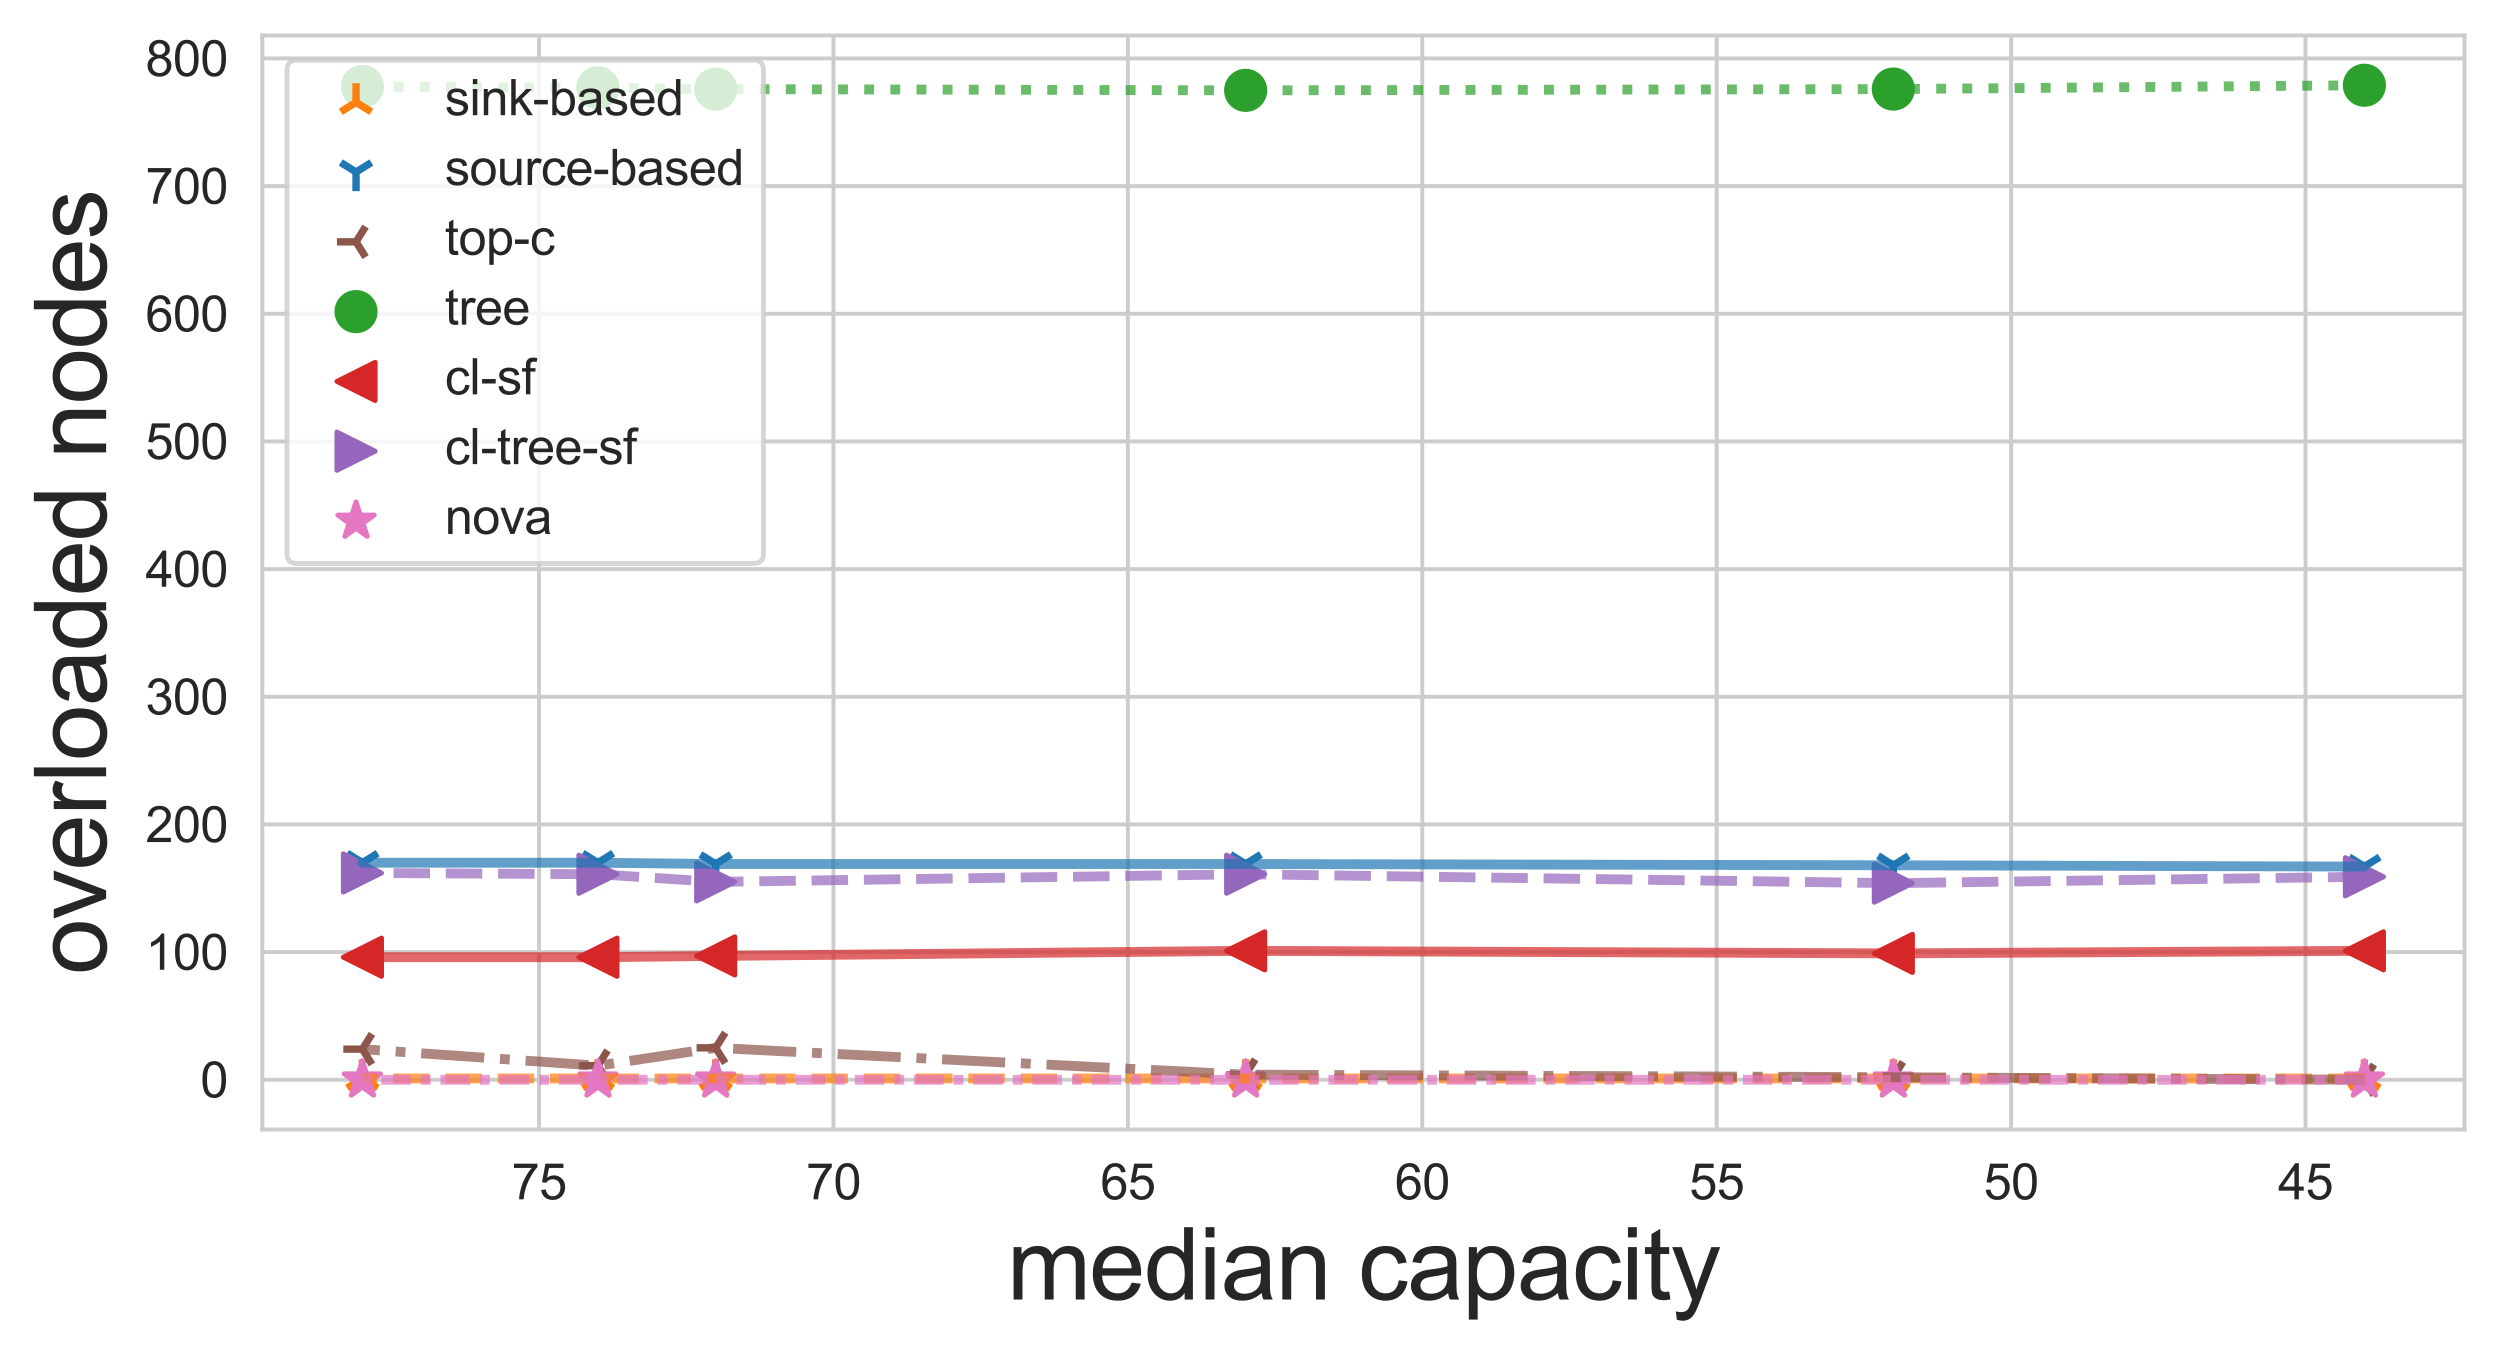 <?xml version="1.0" encoding="utf-8" standalone="no"?>
<!DOCTYPE svg PUBLIC "-//W3C//DTD SVG 1.1//EN"
  "http://www.w3.org/Graphics/SVG/1.1/DTD/svg11.dtd">
<svg xmlns:xlink="http://www.w3.org/1999/xlink" width="506.773pt" height="274.83pt" viewBox="0 0 506.773 274.83" xmlns="http://www.w3.org/2000/svg" version="1.1">
 <defs>
  <style type="text/css">*{stroke-linejoin: round; stroke-linecap: butt}</style>
 </defs>
 <g id="figure_1">
  <g id="patch_1">
   <path d="M 0 274.83 
L 506.773 274.83 
L 506.773 0 
L 0 0 
z
" style="fill: #ffffff"/>
  </g>
  <g id="axes_1">
   <g id="patch_2">
    <path d="M 53.173 228.96 
L 499.573 228.96 
L 499.573 7.2 
L 53.173 7.2 
z
" style="fill: #ffffff"/>
   </g>
   <g id="matplotlib.axis_1">
    <g id="xtick_1">
     <g id="line2d_1">
      <path d="M 467.347 228.96 
L 467.347 7.2 
" clip-path="url(#p629514a969)" style="fill: none; stroke: #cccccc; stroke-width: 0.8; stroke-linecap: round"/>
     </g>
     <g id="text_1">
      <!-- 45 -->
      <g style="fill: #262626" transform="translate(461.786 243.118) scale(0.1 -0.1)">
       <defs>
        <path id="ArialMT-34" d="M 2069 0 
L 2069 1097 
L 81 1097 
L 81 1613 
L 2172 4581 
L 2631 4581 
L 2631 1613 
L 3250 1613 
L 3250 1097 
L 2631 1097 
L 2631 0 
L 2069 0 
z
M 2069 1613 
L 2069 3678 
L 634 1613 
L 2069 1613 
z
" transform="scale(0.016)"/>
        <path id="ArialMT-35" d="M 266 1200 
L 856 1250 
Q 922 819 1161 601 
Q 1400 384 1738 384 
Q 2144 384 2425 690 
Q 2706 997 2706 1503 
Q 2706 1984 2436 2262 
Q 2166 2541 1728 2541 
Q 1456 2541 1237 2417 
Q 1019 2294 894 2097 
L 366 2166 
L 809 4519 
L 3088 4519 
L 3088 3981 
L 1259 3981 
L 1013 2750 
Q 1425 3038 1878 3038 
Q 2478 3038 2890 2622 
Q 3303 2206 3303 1553 
Q 3303 931 2941 478 
Q 2500 -78 1738 -78 
Q 1113 -78 717 272 
Q 322 622 266 1200 
z
" transform="scale(0.016)"/>
       </defs>
       <use xlink:href="#ArialMT-34"/>
       <use xlink:href="#ArialMT-35" x="55.615"/>
      </g>
     </g>
    </g>
    <g id="xtick_2">
     <g id="line2d_2">
      <path d="M 407.668 228.96 
L 407.668 7.2 
" clip-path="url(#p629514a969)" style="fill: none; stroke: #cccccc; stroke-width: 0.8; stroke-linecap: round"/>
     </g>
     <g id="text_2">
      <!-- 50 -->
      <g style="fill: #262626" transform="translate(402.107 243.118) scale(0.1 -0.1)">
       <defs>
        <path id="ArialMT-30" d="M 266 2259 
Q 266 3072 433 3567 
Q 600 4063 929 4331 
Q 1259 4600 1759 4600 
Q 2128 4600 2406 4451 
Q 2684 4303 2865 4023 
Q 3047 3744 3150 3342 
Q 3253 2941 3253 2259 
Q 3253 1453 3087 958 
Q 2922 463 2592 192 
Q 2263 -78 1759 -78 
Q 1097 -78 719 397 
Q 266 969 266 2259 
z
M 844 2259 
Q 844 1131 1108 757 
Q 1372 384 1759 384 
Q 2147 384 2411 759 
Q 2675 1134 2675 2259 
Q 2675 3391 2411 3762 
Q 2147 4134 1753 4134 
Q 1366 4134 1134 3806 
Q 844 3388 844 2259 
z
" transform="scale(0.016)"/>
       </defs>
       <use xlink:href="#ArialMT-35"/>
       <use xlink:href="#ArialMT-30" x="55.615"/>
      </g>
     </g>
    </g>
    <g id="xtick_3">
     <g id="line2d_3">
      <path d="M 347.988 228.96 
L 347.988 7.2 
" clip-path="url(#p629514a969)" style="fill: none; stroke: #cccccc; stroke-width: 0.8; stroke-linecap: round"/>
     </g>
     <g id="text_3">
      <!-- 55 -->
      <g style="fill: #262626" transform="translate(342.427 243.118) scale(0.1 -0.1)">
       <use xlink:href="#ArialMT-35"/>
       <use xlink:href="#ArialMT-35" x="55.615"/>
      </g>
     </g>
    </g>
    <g id="xtick_4">
     <g id="line2d_4">
      <path d="M 288.309 228.96 
L 288.309 7.2 
" clip-path="url(#p629514a969)" style="fill: none; stroke: #cccccc; stroke-width: 0.8; stroke-linecap: round"/>
     </g>
     <g id="text_4">
      <!-- 60 -->
      <g style="fill: #262626" transform="translate(282.748 243.118) scale(0.1 -0.1)">
       <defs>
        <path id="ArialMT-36" d="M 3184 3459 
L 2625 3416 
Q 2550 3747 2413 3897 
Q 2184 4138 1850 4138 
Q 1581 4138 1378 3988 
Q 1113 3794 959 3422 
Q 806 3050 800 2363 
Q 1003 2672 1297 2822 
Q 1591 2972 1913 2972 
Q 2475 2972 2870 2558 
Q 3266 2144 3266 1488 
Q 3266 1056 3080 686 
Q 2894 316 2569 119 
Q 2244 -78 1831 -78 
Q 1128 -78 684 439 
Q 241 956 241 2144 
Q 241 3472 731 4075 
Q 1159 4600 1884 4600 
Q 2425 4600 2770 4297 
Q 3116 3994 3184 3459 
z
M 888 1484 
Q 888 1194 1011 928 
Q 1134 663 1356 523 
Q 1578 384 1822 384 
Q 2178 384 2434 671 
Q 2691 959 2691 1453 
Q 2691 1928 2437 2201 
Q 2184 2475 1800 2475 
Q 1419 2475 1153 2201 
Q 888 1928 888 1484 
z
" transform="scale(0.016)"/>
       </defs>
       <use xlink:href="#ArialMT-36"/>
       <use xlink:href="#ArialMT-30" x="55.615"/>
      </g>
     </g>
    </g>
    <g id="xtick_5">
     <g id="line2d_5">
      <path d="M 228.63 228.96 
L 228.63 7.2 
" clip-path="url(#p629514a969)" style="fill: none; stroke: #cccccc; stroke-width: 0.8; stroke-linecap: round"/>
     </g>
     <g id="text_5">
      <!-- 65 -->
      <g style="fill: #262626" transform="translate(223.069 243.118) scale(0.1 -0.1)">
       <use xlink:href="#ArialMT-36"/>
       <use xlink:href="#ArialMT-35" x="55.615"/>
      </g>
     </g>
    </g>
    <g id="xtick_6">
     <g id="line2d_6">
      <path d="M 168.951 228.96 
L 168.951 7.2 
" clip-path="url(#p629514a969)" style="fill: none; stroke: #cccccc; stroke-width: 0.8; stroke-linecap: round"/>
     </g>
     <g id="text_6">
      <!-- 70 -->
      <g style="fill: #262626" transform="translate(163.39 243.118) scale(0.1 -0.1)">
       <defs>
        <path id="ArialMT-37" d="M 303 3981 
L 303 4522 
L 3269 4522 
L 3269 4084 
Q 2831 3619 2401 2847 
Q 1972 2075 1738 1259 
Q 1569 684 1522 0 
L 944 0 
Q 953 541 1156 1306 
Q 1359 2072 1739 2783 
Q 2119 3494 2547 3981 
L 303 3981 
z
" transform="scale(0.016)"/>
       </defs>
       <use xlink:href="#ArialMT-37"/>
       <use xlink:href="#ArialMT-30" x="55.615"/>
      </g>
     </g>
    </g>
    <g id="xtick_7">
     <g id="line2d_7">
      <path d="M 109.272 228.96 
L 109.272 7.2 
" clip-path="url(#p629514a969)" style="fill: none; stroke: #cccccc; stroke-width: 0.8; stroke-linecap: round"/>
     </g>
     <g id="text_7">
      <!-- 75 -->
      <g style="fill: #262626" transform="translate(103.711 243.118) scale(0.1 -0.1)">
       <use xlink:href="#ArialMT-37"/>
       <use xlink:href="#ArialMT-35" x="55.615"/>
      </g>
     </g>
    </g>
    <g id="text_8">
     <!-- median capacity -->
     <g style="fill: #262626" transform="translate(204.117 263.421) scale(0.2 -0.2)">
      <defs>
       <path id="ArialMT-6d" d="M 422 0 
L 422 3319 
L 925 3319 
L 925 2853 
Q 1081 3097 1340 3245 
Q 1600 3394 1931 3394 
Q 2300 3394 2536 3241 
Q 2772 3088 2869 2813 
Q 3263 3394 3894 3394 
Q 4388 3394 4653 3120 
Q 4919 2847 4919 2278 
L 4919 0 
L 4359 0 
L 4359 2091 
Q 4359 2428 4304 2576 
Q 4250 2725 4106 2815 
Q 3963 2906 3769 2906 
Q 3419 2906 3187 2673 
Q 2956 2441 2956 1928 
L 2956 0 
L 2394 0 
L 2394 2156 
Q 2394 2531 2256 2718 
Q 2119 2906 1806 2906 
Q 1569 2906 1367 2781 
Q 1166 2656 1075 2415 
Q 984 2175 984 1722 
L 984 0 
L 422 0 
z
" transform="scale(0.016)"/>
       <path id="ArialMT-65" d="M 2694 1069 
L 3275 997 
Q 3138 488 2766 206 
Q 2394 -75 1816 -75 
Q 1088 -75 661 373 
Q 234 822 234 1631 
Q 234 2469 665 2931 
Q 1097 3394 1784 3394 
Q 2450 3394 2872 2941 
Q 3294 2488 3294 1666 
Q 3294 1616 3291 1516 
L 816 1516 
Q 847 969 1125 678 
Q 1403 388 1819 388 
Q 2128 388 2347 550 
Q 2566 713 2694 1069 
z
M 847 1978 
L 2700 1978 
Q 2663 2397 2488 2606 
Q 2219 2931 1791 2931 
Q 1403 2931 1139 2672 
Q 875 2413 847 1978 
z
" transform="scale(0.016)"/>
       <path id="ArialMT-64" d="M 2575 0 
L 2575 419 
Q 2259 -75 1647 -75 
Q 1250 -75 917 144 
Q 584 363 401 755 
Q 219 1147 219 1656 
Q 219 2153 384 2558 
Q 550 2963 881 3178 
Q 1213 3394 1622 3394 
Q 1922 3394 2156 3267 
Q 2391 3141 2538 2938 
L 2538 4581 
L 3097 4581 
L 3097 0 
L 2575 0 
z
M 797 1656 
Q 797 1019 1065 703 
Q 1334 388 1700 388 
Q 2069 388 2326 689 
Q 2584 991 2584 1609 
Q 2584 2291 2321 2609 
Q 2059 2928 1675 2928 
Q 1300 2928 1048 2622 
Q 797 2316 797 1656 
z
" transform="scale(0.016)"/>
       <path id="ArialMT-69" d="M 425 3934 
L 425 4581 
L 988 4581 
L 988 3934 
L 425 3934 
z
M 425 0 
L 425 3319 
L 988 3319 
L 988 0 
L 425 0 
z
" transform="scale(0.016)"/>
       <path id="ArialMT-61" d="M 2588 409 
Q 2275 144 1986 34 
Q 1697 -75 1366 -75 
Q 819 -75 525 192 
Q 231 459 231 875 
Q 231 1119 342 1320 
Q 453 1522 633 1644 
Q 813 1766 1038 1828 
Q 1203 1872 1538 1913 
Q 2219 1994 2541 2106 
Q 2544 2222 2544 2253 
Q 2544 2597 2384 2738 
Q 2169 2928 1744 2928 
Q 1347 2928 1158 2789 
Q 969 2650 878 2297 
L 328 2372 
Q 403 2725 575 2942 
Q 747 3159 1072 3276 
Q 1397 3394 1825 3394 
Q 2250 3394 2515 3294 
Q 2781 3194 2906 3042 
Q 3031 2891 3081 2659 
Q 3109 2516 3109 2141 
L 3109 1391 
Q 3109 606 3145 398 
Q 3181 191 3288 0 
L 2700 0 
Q 2613 175 2588 409 
z
M 2541 1666 
Q 2234 1541 1622 1453 
Q 1275 1403 1131 1340 
Q 988 1278 909 1158 
Q 831 1038 831 891 
Q 831 666 1001 516 
Q 1172 366 1500 366 
Q 1825 366 2078 508 
Q 2331 650 2450 897 
Q 2541 1088 2541 1459 
L 2541 1666 
z
" transform="scale(0.016)"/>
       <path id="ArialMT-6e" d="M 422 0 
L 422 3319 
L 928 3319 
L 928 2847 
Q 1294 3394 1984 3394 
Q 2284 3394 2536 3286 
Q 2788 3178 2913 3003 
Q 3038 2828 3088 2588 
Q 3119 2431 3119 2041 
L 3119 0 
L 2556 0 
L 2556 2019 
Q 2556 2363 2490 2533 
Q 2425 2703 2258 2804 
Q 2091 2906 1866 2906 
Q 1506 2906 1245 2678 
Q 984 2450 984 1813 
L 984 0 
L 422 0 
z
" transform="scale(0.016)"/>
       <path id="ArialMT-20" transform="scale(0.016)"/>
       <path id="ArialMT-63" d="M 2588 1216 
L 3141 1144 
Q 3050 572 2676 248 
Q 2303 -75 1759 -75 
Q 1078 -75 664 370 
Q 250 816 250 1647 
Q 250 2184 428 2587 
Q 606 2991 970 3192 
Q 1334 3394 1763 3394 
Q 2303 3394 2647 3120 
Q 2991 2847 3088 2344 
L 2541 2259 
Q 2463 2594 2264 2762 
Q 2066 2931 1784 2931 
Q 1359 2931 1093 2626 
Q 828 2322 828 1663 
Q 828 994 1084 691 
Q 1341 388 1753 388 
Q 2084 388 2306 591 
Q 2528 794 2588 1216 
z
" transform="scale(0.016)"/>
       <path id="ArialMT-70" d="M 422 -1272 
L 422 3319 
L 934 3319 
L 934 2888 
Q 1116 3141 1344 3267 
Q 1572 3394 1897 3394 
Q 2322 3394 2647 3175 
Q 2972 2956 3137 2557 
Q 3303 2159 3303 1684 
Q 3303 1175 3120 767 
Q 2938 359 2589 142 
Q 2241 -75 1856 -75 
Q 1575 -75 1351 44 
Q 1128 163 984 344 
L 984 -1272 
L 422 -1272 
z
M 931 1641 
Q 931 1000 1190 694 
Q 1450 388 1819 388 
Q 2194 388 2461 705 
Q 2728 1022 2728 1688 
Q 2728 2322 2467 2637 
Q 2206 2953 1844 2953 
Q 1484 2953 1207 2617 
Q 931 2281 931 1641 
z
" transform="scale(0.016)"/>
       <path id="ArialMT-74" d="M 1650 503 
L 1731 6 
Q 1494 -44 1306 -44 
Q 1000 -44 831 53 
Q 663 150 594 308 
Q 525 466 525 972 
L 525 2881 
L 113 2881 
L 113 3319 
L 525 3319 
L 525 4141 
L 1084 4478 
L 1084 3319 
L 1650 3319 
L 1650 2881 
L 1084 2881 
L 1084 941 
Q 1084 700 1114 631 
Q 1144 563 1211 522 
Q 1278 481 1403 481 
Q 1497 481 1650 503 
z
" transform="scale(0.016)"/>
       <path id="ArialMT-79" d="M 397 -1278 
L 334 -750 
Q 519 -800 656 -800 
Q 844 -800 956 -737 
Q 1069 -675 1141 -563 
Q 1194 -478 1313 -144 
Q 1328 -97 1363 -6 
L 103 3319 
L 709 3319 
L 1400 1397 
Q 1534 1031 1641 628 
Q 1738 1016 1872 1384 
L 2581 3319 
L 3144 3319 
L 1881 -56 
Q 1678 -603 1566 -809 
Q 1416 -1088 1222 -1217 
Q 1028 -1347 759 -1347 
Q 597 -1347 397 -1278 
z
" transform="scale(0.016)"/>
      </defs>
      <use xlink:href="#ArialMT-6d"/>
      <use xlink:href="#ArialMT-65" x="83.301"/>
      <use xlink:href="#ArialMT-64" x="138.916"/>
      <use xlink:href="#ArialMT-69" x="194.531"/>
      <use xlink:href="#ArialMT-61" x="216.748"/>
      <use xlink:href="#ArialMT-6e" x="272.363"/>
      <use xlink:href="#ArialMT-20" x="327.979"/>
      <use xlink:href="#ArialMT-63" x="355.762"/>
      <use xlink:href="#ArialMT-61" x="405.762"/>
      <use xlink:href="#ArialMT-70" x="461.377"/>
      <use xlink:href="#ArialMT-61" x="516.992"/>
      <use xlink:href="#ArialMT-63" x="572.607"/>
      <use xlink:href="#ArialMT-69" x="622.607"/>
      <use xlink:href="#ArialMT-74" x="644.824"/>
      <use xlink:href="#ArialMT-79" x="672.607"/>
     </g>
    </g>
   </g>
   <g id="matplotlib.axis_2">
    <g id="ytick_1">
     <g id="line2d_8">
      <path d="M 53.173 218.88 
L 499.573 218.88 
" clip-path="url(#p629514a969)" style="fill: none; stroke: #cccccc; stroke-width: 0.8; stroke-linecap: round"/>
     </g>
     <g id="text_9">
      <!-- 0 -->
      <g style="fill: #262626" transform="translate(40.612 222.459) scale(0.1 -0.1)">
       <use xlink:href="#ArialMT-30"/>
      </g>
     </g>
    </g>
    <g id="ytick_2">
     <g id="line2d_9">
      <path d="M 53.173 193.001 
L 499.573 193.001 
" clip-path="url(#p629514a969)" style="fill: none; stroke: #cccccc; stroke-width: 0.8; stroke-linecap: round"/>
     </g>
     <g id="text_10">
      <!-- 100 -->
      <g style="fill: #262626" transform="translate(29.491 196.58) scale(0.1 -0.1)">
       <defs>
        <path id="ArialMT-31" d="M 2384 0 
L 1822 0 
L 1822 3584 
Q 1619 3391 1289 3197 
Q 959 3003 697 2906 
L 697 3450 
Q 1169 3672 1522 3987 
Q 1875 4303 2022 4600 
L 2384 4600 
L 2384 0 
z
" transform="scale(0.016)"/>
       </defs>
       <use xlink:href="#ArialMT-31"/>
       <use xlink:href="#ArialMT-30" x="55.615"/>
       <use xlink:href="#ArialMT-30" x="111.23"/>
      </g>
     </g>
    </g>
    <g id="ytick_3">
     <g id="line2d_10">
      <path d="M 53.173 167.121 
L 499.573 167.121 
" clip-path="url(#p629514a969)" style="fill: none; stroke: #cccccc; stroke-width: 0.8; stroke-linecap: round"/>
     </g>
     <g id="text_11">
      <!-- 200 -->
      <g style="fill: #262626" transform="translate(29.491 170.7) scale(0.1 -0.1)">
       <defs>
        <path id="ArialMT-32" d="M 3222 541 
L 3222 0 
L 194 0 
Q 188 203 259 391 
Q 375 700 629 1000 
Q 884 1300 1366 1694 
Q 2113 2306 2375 2664 
Q 2638 3022 2638 3341 
Q 2638 3675 2398 3904 
Q 2159 4134 1775 4134 
Q 1369 4134 1125 3890 
Q 881 3647 878 3216 
L 300 3275 
Q 359 3922 746 4261 
Q 1134 4600 1788 4600 
Q 2447 4600 2831 4234 
Q 3216 3869 3216 3328 
Q 3216 3053 3103 2787 
Q 2991 2522 2730 2228 
Q 2469 1934 1863 1422 
Q 1356 997 1212 845 
Q 1069 694 975 541 
L 3222 541 
z
" transform="scale(0.016)"/>
       </defs>
       <use xlink:href="#ArialMT-32"/>
       <use xlink:href="#ArialMT-30" x="55.615"/>
       <use xlink:href="#ArialMT-30" x="111.23"/>
      </g>
     </g>
    </g>
    <g id="ytick_4">
     <g id="line2d_11">
      <path d="M 53.173 141.242 
L 499.573 141.242 
" clip-path="url(#p629514a969)" style="fill: none; stroke: #cccccc; stroke-width: 0.8; stroke-linecap: round"/>
     </g>
     <g id="text_12">
      <!-- 300 -->
      <g style="fill: #262626" transform="translate(29.491 144.821) scale(0.1 -0.1)">
       <defs>
        <path id="ArialMT-33" d="M 269 1209 
L 831 1284 
Q 928 806 1161 595 
Q 1394 384 1728 384 
Q 2125 384 2398 659 
Q 2672 934 2672 1341 
Q 2672 1728 2419 1979 
Q 2166 2231 1775 2231 
Q 1616 2231 1378 2169 
L 1441 2663 
Q 1497 2656 1531 2656 
Q 1891 2656 2178 2843 
Q 2466 3031 2466 3422 
Q 2466 3731 2256 3934 
Q 2047 4138 1716 4138 
Q 1388 4138 1169 3931 
Q 950 3725 888 3313 
L 325 3413 
Q 428 3978 793 4289 
Q 1159 4600 1703 4600 
Q 2078 4600 2393 4439 
Q 2709 4278 2876 4000 
Q 3044 3722 3044 3409 
Q 3044 3113 2884 2869 
Q 2725 2625 2413 2481 
Q 2819 2388 3044 2092 
Q 3269 1797 3269 1353 
Q 3269 753 2831 336 
Q 2394 -81 1725 -81 
Q 1122 -81 723 278 
Q 325 638 269 1209 
z
" transform="scale(0.016)"/>
       </defs>
       <use xlink:href="#ArialMT-33"/>
       <use xlink:href="#ArialMT-30" x="55.615"/>
       <use xlink:href="#ArialMT-30" x="111.23"/>
      </g>
     </g>
    </g>
    <g id="ytick_5">
     <g id="line2d_12">
      <path d="M 53.173 115.363 
L 499.573 115.363 
" clip-path="url(#p629514a969)" style="fill: none; stroke: #cccccc; stroke-width: 0.8; stroke-linecap: round"/>
     </g>
     <g id="text_13">
      <!-- 400 -->
      <g style="fill: #262626" transform="translate(29.491 118.942) scale(0.1 -0.1)">
       <use xlink:href="#ArialMT-34"/>
       <use xlink:href="#ArialMT-30" x="55.615"/>
       <use xlink:href="#ArialMT-30" x="111.23"/>
      </g>
     </g>
    </g>
    <g id="ytick_6">
     <g id="line2d_13">
      <path d="M 53.173 89.483 
L 499.573 89.483 
" clip-path="url(#p629514a969)" style="fill: none; stroke: #cccccc; stroke-width: 0.8; stroke-linecap: round"/>
     </g>
     <g id="text_14">
      <!-- 500 -->
      <g style="fill: #262626" transform="translate(29.491 93.062) scale(0.1 -0.1)">
       <use xlink:href="#ArialMT-35"/>
       <use xlink:href="#ArialMT-30" x="55.615"/>
       <use xlink:href="#ArialMT-30" x="111.23"/>
      </g>
     </g>
    </g>
    <g id="ytick_7">
     <g id="line2d_14">
      <path d="M 53.173 63.604 
L 499.573 63.604 
" clip-path="url(#p629514a969)" style="fill: none; stroke: #cccccc; stroke-width: 0.8; stroke-linecap: round"/>
     </g>
     <g id="text_15">
      <!-- 600 -->
      <g style="fill: #262626" transform="translate(29.491 67.183) scale(0.1 -0.1)">
       <use xlink:href="#ArialMT-36"/>
       <use xlink:href="#ArialMT-30" x="55.615"/>
       <use xlink:href="#ArialMT-30" x="111.23"/>
      </g>
     </g>
    </g>
    <g id="ytick_8">
     <g id="line2d_15">
      <path d="M 53.173 37.725 
L 499.573 37.725 
" clip-path="url(#p629514a969)" style="fill: none; stroke: #cccccc; stroke-width: 0.8; stroke-linecap: round"/>
     </g>
     <g id="text_16">
      <!-- 700 -->
      <g style="fill: #262626" transform="translate(29.491 41.304) scale(0.1 -0.1)">
       <use xlink:href="#ArialMT-37"/>
       <use xlink:href="#ArialMT-30" x="55.615"/>
       <use xlink:href="#ArialMT-30" x="111.23"/>
      </g>
     </g>
    </g>
    <g id="ytick_9">
     <g id="line2d_16">
      <path d="M 53.173 11.845 
L 499.573 11.845 
" clip-path="url(#p629514a969)" style="fill: none; stroke: #cccccc; stroke-width: 0.8; stroke-linecap: round"/>
     </g>
     <g id="text_17">
      <!-- 800 -->
      <g style="fill: #262626" transform="translate(29.491 15.424) scale(0.1 -0.1)">
       <defs>
        <path id="ArialMT-38" d="M 1131 2484 
Q 781 2613 612 2850 
Q 444 3088 444 3419 
Q 444 3919 803 4259 
Q 1163 4600 1759 4600 
Q 2359 4600 2725 4251 
Q 3091 3903 3091 3403 
Q 3091 3084 2923 2848 
Q 2756 2613 2416 2484 
Q 2838 2347 3058 2040 
Q 3278 1734 3278 1309 
Q 3278 722 2862 322 
Q 2447 -78 1769 -78 
Q 1091 -78 675 323 
Q 259 725 259 1325 
Q 259 1772 486 2073 
Q 713 2375 1131 2484 
z
M 1019 3438 
Q 1019 3113 1228 2906 
Q 1438 2700 1772 2700 
Q 2097 2700 2305 2904 
Q 2513 3109 2513 3406 
Q 2513 3716 2298 3927 
Q 2084 4138 1766 4138 
Q 1444 4138 1231 3931 
Q 1019 3725 1019 3438 
z
M 838 1322 
Q 838 1081 952 856 
Q 1066 631 1291 507 
Q 1516 384 1775 384 
Q 2178 384 2440 643 
Q 2703 903 2703 1303 
Q 2703 1709 2433 1975 
Q 2163 2241 1756 2241 
Q 1359 2241 1098 1978 
Q 838 1716 838 1322 
z
" transform="scale(0.016)"/>
       </defs>
       <use xlink:href="#ArialMT-38"/>
       <use xlink:href="#ArialMT-30" x="55.615"/>
       <use xlink:href="#ArialMT-30" x="111.23"/>
      </g>
     </g>
    </g>
    <g id="text_18">
     <!-- overloaded nodes -->
     <g style="fill: #262626" transform="translate(21.516 197.58) rotate(-90) scale(0.2 -0.2)">
      <defs>
       <path id="ArialMT-6f" d="M 213 1659 
Q 213 2581 725 3025 
Q 1153 3394 1769 3394 
Q 2453 3394 2887 2945 
Q 3322 2497 3322 1706 
Q 3322 1066 3130 698 
Q 2938 331 2570 128 
Q 2203 -75 1769 -75 
Q 1072 -75 642 372 
Q 213 819 213 1659 
z
M 791 1659 
Q 791 1022 1069 705 
Q 1347 388 1769 388 
Q 2188 388 2466 706 
Q 2744 1025 2744 1678 
Q 2744 2294 2464 2611 
Q 2184 2928 1769 2928 
Q 1347 2928 1069 2612 
Q 791 2297 791 1659 
z
" transform="scale(0.016)"/>
       <path id="ArialMT-76" d="M 1344 0 
L 81 3319 
L 675 3319 
L 1388 1331 
Q 1503 1009 1600 663 
Q 1675 925 1809 1294 
L 2547 3319 
L 3125 3319 
L 1869 0 
L 1344 0 
z
" transform="scale(0.016)"/>
       <path id="ArialMT-72" d="M 416 0 
L 416 3319 
L 922 3319 
L 922 2816 
Q 1116 3169 1280 3281 
Q 1444 3394 1641 3394 
Q 1925 3394 2219 3213 
L 2025 2691 
Q 1819 2813 1613 2813 
Q 1428 2813 1281 2702 
Q 1134 2591 1072 2394 
Q 978 2094 978 1738 
L 978 0 
L 416 0 
z
" transform="scale(0.016)"/>
       <path id="ArialMT-6c" d="M 409 0 
L 409 4581 
L 972 4581 
L 972 0 
L 409 0 
z
" transform="scale(0.016)"/>
       <path id="ArialMT-73" d="M 197 991 
L 753 1078 
Q 800 744 1014 566 
Q 1228 388 1613 388 
Q 2000 388 2187 545 
Q 2375 703 2375 916 
Q 2375 1106 2209 1216 
Q 2094 1291 1634 1406 
Q 1016 1563 777 1677 
Q 538 1791 414 1992 
Q 291 2194 291 2438 
Q 291 2659 392 2848 
Q 494 3038 669 3163 
Q 800 3259 1026 3326 
Q 1253 3394 1513 3394 
Q 1903 3394 2198 3281 
Q 2494 3169 2634 2976 
Q 2775 2784 2828 2463 
L 2278 2388 
Q 2241 2644 2061 2787 
Q 1881 2931 1553 2931 
Q 1166 2931 1000 2803 
Q 834 2675 834 2503 
Q 834 2394 903 2306 
Q 972 2216 1119 2156 
Q 1203 2125 1616 2013 
Q 2213 1853 2448 1751 
Q 2684 1650 2818 1456 
Q 2953 1263 2953 975 
Q 2953 694 2789 445 
Q 2625 197 2315 61 
Q 2006 -75 1616 -75 
Q 969 -75 630 194 
Q 291 463 197 991 
z
" transform="scale(0.016)"/>
      </defs>
      <use xlink:href="#ArialMT-6f"/>
      <use xlink:href="#ArialMT-76" x="55.615"/>
      <use xlink:href="#ArialMT-65" x="105.615"/>
      <use xlink:href="#ArialMT-72" x="161.23"/>
      <use xlink:href="#ArialMT-6c" x="194.531"/>
      <use xlink:href="#ArialMT-6f" x="216.748"/>
      <use xlink:href="#ArialMT-61" x="272.363"/>
      <use xlink:href="#ArialMT-64" x="327.979"/>
      <use xlink:href="#ArialMT-65" x="383.594"/>
      <use xlink:href="#ArialMT-64" x="439.209"/>
      <use xlink:href="#ArialMT-20" x="494.824"/>
      <use xlink:href="#ArialMT-6e" x="522.607"/>
      <use xlink:href="#ArialMT-6f" x="578.223"/>
      <use xlink:href="#ArialMT-64" x="633.838"/>
      <use xlink:href="#ArialMT-65" x="689.453"/>
      <use xlink:href="#ArialMT-73" x="745.068"/>
     </g>
    </g>
   </g>
   <g id="PathCollection_1">
    <defs>
     <path id="me7803a3d0c" d="M 0 0 
L 0 -3.873 
M 0 0 
L -3.098 1.936 
M 0 0 
L 3.098 1.936 
" style="stroke: #ff7f0e; stroke-width: 1.5"/>
    </defs>
    <g clip-path="url(#p629514a969)">
     <use xlink:href="#me7803a3d0c" x="479.283" y="218.621" style="fill: #ff7f0e; stroke: #ff7f0e; stroke-width: 1.5"/>
     <use xlink:href="#me7803a3d0c" x="383.796" y="218.621" style="fill: #ff7f0e; stroke: #ff7f0e; stroke-width: 1.5"/>
     <use xlink:href="#me7803a3d0c" x="252.502" y="218.621" style="fill: #ff7f0e; stroke: #ff7f0e; stroke-width: 1.5"/>
     <use xlink:href="#me7803a3d0c" x="145.079" y="218.621" style="fill: #ff7f0e; stroke: #ff7f0e; stroke-width: 1.5"/>
     <use xlink:href="#me7803a3d0c" x="121.208" y="218.621" style="fill: #ff7f0e; stroke: #ff7f0e; stroke-width: 1.5"/>
     <use xlink:href="#me7803a3d0c" x="73.464" y="218.621" style="fill: #ff7f0e; stroke: #ff7f0e; stroke-width: 1.5"/>
    </g>
   </g>
   <g id="PathCollection_2">
    <defs>
     <path id="me15b24b790" d="M 0 0 
L 0 3.873 
M 0 0 
L 3.098 -1.936 
M 0 0 
L -3.098 -1.936 
" style="stroke: #1f77b4; stroke-width: 1.5"/>
    </defs>
    <g clip-path="url(#p629514a969)">
     <use xlink:href="#me15b24b790" x="479.283" y="175.662" style="fill: #1f77b4; stroke: #1f77b4; stroke-width: 1.5"/>
     <use xlink:href="#me15b24b790" x="383.796" y="175.403" style="fill: #1f77b4; stroke: #1f77b4; stroke-width: 1.5"/>
     <use xlink:href="#me15b24b790" x="252.502" y="175.144" style="fill: #1f77b4; stroke: #1f77b4; stroke-width: 1.5"/>
     <use xlink:href="#me15b24b790" x="145.079" y="175.144" style="fill: #1f77b4; stroke: #1f77b4; stroke-width: 1.5"/>
     <use xlink:href="#me15b24b790" x="121.208" y="174.885" style="fill: #1f77b4; stroke: #1f77b4; stroke-width: 1.5"/>
     <use xlink:href="#me15b24b790" x="73.464" y="174.885" style="fill: #1f77b4; stroke: #1f77b4; stroke-width: 1.5"/>
    </g>
   </g>
   <g id="PathCollection_3">
    <defs>
     <path id="m809b8a0a61" d="M 0 0 
L -3.873 -0 
M 0 0 
L 1.936 3.098 
M 0 0 
L 1.936 -3.098 
" style="stroke: #8c564b; stroke-width: 1.5"/>
    </defs>
    <g clip-path="url(#p629514a969)">
     <use xlink:href="#m809b8a0a61" x="479.283" y="218.88" style="fill: #8c564b; stroke: #8c564b; stroke-width: 1.5"/>
     <use xlink:href="#m809b8a0a61" x="383.796" y="218.362" style="fill: #8c564b; stroke: #8c564b; stroke-width: 1.5"/>
     <use xlink:href="#m809b8a0a61" x="252.502" y="217.845" style="fill: #8c564b; stroke: #8c564b; stroke-width: 1.5"/>
     <use xlink:href="#m809b8a0a61" x="145.079" y="212.41" style="fill: #8c564b; stroke: #8c564b; stroke-width: 1.5"/>
     <use xlink:href="#m809b8a0a61" x="121.208" y="216.033" style="fill: #8c564b; stroke: #8c564b; stroke-width: 1.5"/>
     <use xlink:href="#m809b8a0a61" x="73.464" y="212.669" style="fill: #8c564b; stroke: #8c564b; stroke-width: 1.5"/>
    </g>
   </g>
   <g id="PathCollection_4">
    <defs>
     <path id="m3a96a15d76" d="M 0 3.873 
C 1.027 3.873 2.012 3.465 2.739 2.739 
C 3.465 2.012 3.873 1.027 3.873 0 
C 3.873 -1.027 3.465 -2.012 2.739 -2.739 
C 2.012 -3.465 1.027 -3.873 0 -3.873 
C -1.027 -3.873 -2.012 -3.465 -2.739 -2.739 
C -3.465 -2.012 -3.873 -1.027 -3.873 0 
C -3.873 1.027 -3.465 2.012 -2.739 2.739 
C -2.012 3.465 -1.027 3.873 0 3.873 
z
" style="stroke: #2ca02c"/>
    </defs>
    <g clip-path="url(#p629514a969)">
     <use xlink:href="#m3a96a15d76" x="479.283" y="17.28" style="fill: #2ca02c; stroke: #2ca02c"/>
     <use xlink:href="#m3a96a15d76" x="383.796" y="18.056" style="fill: #2ca02c; stroke: #2ca02c"/>
     <use xlink:href="#m3a96a15d76" x="252.502" y="18.315" style="fill: #2ca02c; stroke: #2ca02c"/>
     <use xlink:href="#m3a96a15d76" x="145.079" y="18.056" style="fill: #2ca02c; stroke: #2ca02c"/>
     <use xlink:href="#m3a96a15d76" x="121.208" y="17.798" style="fill: #2ca02c; stroke: #2ca02c"/>
     <use xlink:href="#m3a96a15d76" x="73.464" y="17.539" style="fill: #2ca02c; stroke: #2ca02c"/>
    </g>
   </g>
   <g id="PathCollection_5">
    <defs>
     <path id="m97bce5ae25" d="M -3.873 -0 
L 3.873 3.873 
L 3.873 -3.873 
z
" style="stroke: #d62728"/>
    </defs>
    <g clip-path="url(#p629514a969)">
     <use xlink:href="#m97bce5ae25" x="479.283" y="192.742" style="fill: #d62728; stroke: #d62728"/>
     <use xlink:href="#m97bce5ae25" x="383.796" y="193.259" style="fill: #d62728; stroke: #d62728"/>
     <use xlink:href="#m97bce5ae25" x="252.502" y="192.742" style="fill: #d62728; stroke: #d62728"/>
     <use xlink:href="#m97bce5ae25" x="145.079" y="193.777" style="fill: #d62728; stroke: #d62728"/>
     <use xlink:href="#m97bce5ae25" x="121.208" y="194.036" style="fill: #d62728; stroke: #d62728"/>
     <use xlink:href="#m97bce5ae25" x="73.464" y="194.036" style="fill: #d62728; stroke: #d62728"/>
    </g>
   </g>
   <g id="PathCollection_6">
    <defs>
     <path id="m37b126d2b5" d="M 3.873 0 
L -3.873 -3.873 
L -3.873 3.873 
z
" style="stroke: #9467bd"/>
    </defs>
    <g clip-path="url(#p629514a969)">
     <use xlink:href="#m37b126d2b5" x="479.283" y="177.732" style="fill: #9467bd; stroke: #9467bd"/>
     <use xlink:href="#m37b126d2b5" x="383.796" y="179.026" style="fill: #9467bd; stroke: #9467bd"/>
     <use xlink:href="#m37b126d2b5" x="252.502" y="177.214" style="fill: #9467bd; stroke: #9467bd"/>
     <use xlink:href="#m37b126d2b5" x="145.079" y="178.767" style="fill: #9467bd; stroke: #9467bd"/>
     <use xlink:href="#m37b126d2b5" x="121.208" y="177.214" style="fill: #9467bd; stroke: #9467bd"/>
     <use xlink:href="#m37b126d2b5" x="73.464" y="176.955" style="fill: #9467bd; stroke: #9467bd"/>
    </g>
   </g>
   <g id="PathCollection_7">
    <defs>
     <path id="mff62f492e8" d="M 0 -3.873 
L -0.87 -1.197 
L -3.683 -1.197 
L -1.407 0.457 
L -2.276 3.133 
L -0 1.479 
L 2.276 3.133 
L 1.407 0.457 
L 3.683 -1.197 
L 0.87 -1.197 
z
" style="stroke: #e377c2"/>
    </defs>
    <g clip-path="url(#p629514a969)">
     <use xlink:href="#mff62f492e8" x="479.283" y="218.88" style="fill: #e377c2; stroke: #e377c2"/>
     <use xlink:href="#mff62f492e8" x="383.796" y="218.88" style="fill: #e377c2; stroke: #e377c2"/>
     <use xlink:href="#mff62f492e8" x="252.502" y="218.88" style="fill: #e377c2; stroke: #e377c2"/>
     <use xlink:href="#mff62f492e8" x="145.079" y="218.88" style="fill: #e377c2; stroke: #e377c2"/>
     <use xlink:href="#mff62f492e8" x="121.208" y="218.88" style="fill: #e377c2; stroke: #e377c2"/>
     <use xlink:href="#mff62f492e8" x="73.464" y="218.88" style="fill: #e377c2; stroke: #e377c2"/>
    </g>
   </g>
   <g id="line2d_17">
    <path d="M 479.283 218.621 
L 383.796 218.621 
L 252.502 218.621 
L 145.079 218.621 
L 121.208 218.621 
L 73.464 218.621 
" clip-path="url(#p629514a969)" style="fill: none; stroke-dasharray: 7.4,3.2; stroke-dashoffset: 0; stroke: #ff7f0e; stroke-opacity: 0.7; stroke-width: 2"/>
   </g>
   <g id="line2d_18">
    <path d="M 479.283 175.662 
L 383.796 175.403 
L 252.502 175.144 
L 145.079 175.144 
L 121.208 174.885 
L 73.464 174.885 
" clip-path="url(#p629514a969)" style="fill: none; stroke: #1f77b4; stroke-opacity: 0.7; stroke-width: 2; stroke-linecap: round"/>
   </g>
   <g id="line2d_19">
    <path d="M 479.283 218.88 
L 383.796 218.362 
L 252.502 217.845 
L 145.079 212.41 
L 121.208 216.033 
L 73.464 212.669 
" clip-path="url(#p629514a969)" style="fill: none; stroke-dasharray: 12.8,3.2,2,3.2; stroke-dashoffset: 0; stroke: #8c564b; stroke-opacity: 0.7; stroke-width: 2"/>
   </g>
   <g id="line2d_20">
    <path d="M 479.283 17.28 
L 383.796 18.056 
L 252.502 18.315 
L 145.079 18.056 
L 121.208 17.798 
L 73.464 17.539 
" clip-path="url(#p629514a969)" style="fill: none; stroke-dasharray: 2,3.3; stroke-dashoffset: 0; stroke: #2ca02c; stroke-opacity: 0.7; stroke-width: 2"/>
   </g>
   <g id="line2d_21">
    <path d="M 479.283 192.742 
L 383.796 193.259 
L 252.502 192.742 
L 145.079 193.777 
L 121.208 194.036 
L 73.464 194.036 
" clip-path="url(#p629514a969)" style="fill: none; stroke: #d62728; stroke-opacity: 0.7; stroke-width: 2; stroke-linecap: round"/>
   </g>
   <g id="line2d_22">
    <path d="M 479.283 177.732 
L 383.796 179.026 
L 252.502 177.214 
L 145.079 178.767 
L 121.208 177.214 
L 73.464 176.955 
" clip-path="url(#p629514a969)" style="fill: none; stroke-dasharray: 7.4,3.2; stroke-dashoffset: 0; stroke: #9467bd; stroke-opacity: 0.7; stroke-width: 2"/>
   </g>
   <g id="line2d_23">
    <path d="M 479.283 218.88 
L 383.796 218.88 
L 252.502 218.88 
L 145.079 218.88 
L 121.208 218.88 
L 73.464 218.88 
" clip-path="url(#p629514a969)" style="fill: none; stroke-dasharray: 6,2,2,2; stroke-dashoffset: 0; stroke: #e377c2; stroke-opacity: 0.7; stroke-width: 2"/>
   </g>
   <g id="patch_3">
    <path d="M 53.173 228.96 
L 53.173 7.2 
" style="fill: none; stroke: #cccccc; stroke-width: 0.8; stroke-linejoin: miter; stroke-linecap: square"/>
   </g>
   <g id="patch_4">
    <path d="M 499.573 228.96 
L 499.573 7.2 
" style="fill: none; stroke: #cccccc; stroke-width: 0.8; stroke-linejoin: miter; stroke-linecap: square"/>
   </g>
   <g id="patch_5">
    <path d="M 53.173 228.96 
L 499.573 228.96 
" style="fill: none; stroke: #cccccc; stroke-width: 0.8; stroke-linejoin: miter; stroke-linecap: square"/>
   </g>
   <g id="patch_6">
    <path d="M 53.173 7.2 
L 499.573 7.2 
" style="fill: none; stroke: #cccccc; stroke-width: 0.8; stroke-linejoin: miter; stroke-linecap: square"/>
   </g>
   <g id="legend_1">
    <g id="patch_7">
     <path d="M 60.173 114.217 
L 152.759 114.217 
Q 154.759 114.217 154.759 112.217 
L 154.759 14.2 
Q 154.759 12.2 152.759 12.2 
L 60.173 12.2 
Q 58.173 12.2 58.173 14.2 
L 58.173 112.217 
Q 58.173 114.217 60.173 114.217 
z
" style="fill: #ffffff; opacity: 0.8; stroke: #cccccc; stroke-linejoin: miter"/>
    </g>
    <g id="PathCollection_8">
     <g>
      <use xlink:href="#me7803a3d0c" x="72.173" y="20.733" style="fill: #ff7f0e; stroke: #ff7f0e; stroke-width: 1.5"/>
     </g>
    </g>
    <g id="text_19">
     <!-- sink-based -->
     <g style="fill: #262626" transform="translate(90.173 23.358) scale(0.1 -0.1)">
      <defs>
       <path id="ArialMT-6b" d="M 425 0 
L 425 4581 
L 988 4581 
L 988 1969 
L 2319 3319 
L 3047 3319 
L 1778 2088 
L 3175 0 
L 2481 0 
L 1384 1697 
L 988 1316 
L 988 0 
L 425 0 
z
" transform="scale(0.016)"/>
       <path id="ArialMT-2d" d="M 203 1375 
L 203 1941 
L 1931 1941 
L 1931 1375 
L 203 1375 
z
" transform="scale(0.016)"/>
       <path id="ArialMT-62" d="M 941 0 
L 419 0 
L 419 4581 
L 981 4581 
L 981 2947 
Q 1338 3394 1891 3394 
Q 2197 3394 2470 3270 
Q 2744 3147 2920 2923 
Q 3097 2700 3197 2384 
Q 3297 2069 3297 1709 
Q 3297 856 2875 390 
Q 2453 -75 1863 -75 
Q 1275 -75 941 416 
L 941 0 
z
M 934 1684 
Q 934 1088 1097 822 
Q 1363 388 1816 388 
Q 2184 388 2453 708 
Q 2722 1028 2722 1663 
Q 2722 2313 2464 2622 
Q 2206 2931 1841 2931 
Q 1472 2931 1203 2611 
Q 934 2291 934 1684 
z
" transform="scale(0.016)"/>
      </defs>
      <use xlink:href="#ArialMT-73"/>
      <use xlink:href="#ArialMT-69" x="50"/>
      <use xlink:href="#ArialMT-6e" x="72.217"/>
      <use xlink:href="#ArialMT-6b" x="127.832"/>
      <use xlink:href="#ArialMT-2d" x="177.832"/>
      <use xlink:href="#ArialMT-62" x="211.133"/>
      <use xlink:href="#ArialMT-61" x="266.748"/>
      <use xlink:href="#ArialMT-73" x="322.363"/>
      <use xlink:href="#ArialMT-65" x="372.363"/>
      <use xlink:href="#ArialMT-64" x="427.979"/>
     </g>
    </g>
    <g id="PathCollection_9">
     <g>
      <use xlink:href="#me15b24b790" x="72.173" y="34.878" style="fill: #1f77b4; stroke: #1f77b4; stroke-width: 1.5"/>
     </g>
    </g>
    <g id="text_20">
     <!-- source-based -->
     <g style="fill: #262626" transform="translate(90.173 37.503) scale(0.1 -0.1)">
      <defs>
       <path id="ArialMT-75" d="M 2597 0 
L 2597 488 
Q 2209 -75 1544 -75 
Q 1250 -75 995 37 
Q 741 150 617 320 
Q 494 491 444 738 
Q 409 903 409 1263 
L 409 3319 
L 972 3319 
L 972 1478 
Q 972 1038 1006 884 
Q 1059 663 1231 536 
Q 1403 409 1656 409 
Q 1909 409 2131 539 
Q 2353 669 2445 892 
Q 2538 1116 2538 1541 
L 2538 3319 
L 3100 3319 
L 3100 0 
L 2597 0 
z
" transform="scale(0.016)"/>
      </defs>
      <use xlink:href="#ArialMT-73"/>
      <use xlink:href="#ArialMT-6f" x="50"/>
      <use xlink:href="#ArialMT-75" x="105.615"/>
      <use xlink:href="#ArialMT-72" x="161.23"/>
      <use xlink:href="#ArialMT-63" x="194.531"/>
      <use xlink:href="#ArialMT-65" x="244.531"/>
      <use xlink:href="#ArialMT-2d" x="300.146"/>
      <use xlink:href="#ArialMT-62" x="333.447"/>
      <use xlink:href="#ArialMT-61" x="389.062"/>
      <use xlink:href="#ArialMT-73" x="444.678"/>
      <use xlink:href="#ArialMT-65" x="494.678"/>
      <use xlink:href="#ArialMT-64" x="550.293"/>
     </g>
    </g>
    <g id="PathCollection_10">
     <g>
      <use xlink:href="#m809b8a0a61" x="72.173" y="49.023" style="fill: #8c564b; stroke: #8c564b; stroke-width: 1.5"/>
     </g>
    </g>
    <g id="text_21">
     <!-- top-c -->
     <g style="fill: #262626" transform="translate(90.173 51.648) scale(0.1 -0.1)">
      <use xlink:href="#ArialMT-74"/>
      <use xlink:href="#ArialMT-6f" x="27.783"/>
      <use xlink:href="#ArialMT-70" x="83.398"/>
      <use xlink:href="#ArialMT-2d" x="139.014"/>
      <use xlink:href="#ArialMT-63" x="172.314"/>
     </g>
    </g>
    <g id="PathCollection_11">
     <g>
      <use xlink:href="#m3a96a15d76" x="72.173" y="63.169" style="fill: #2ca02c; stroke: #2ca02c"/>
     </g>
    </g>
    <g id="text_22">
     <!-- tree -->
     <g style="fill: #262626" transform="translate(90.173 65.794) scale(0.1 -0.1)">
      <use xlink:href="#ArialMT-74"/>
      <use xlink:href="#ArialMT-72" x="27.783"/>
      <use xlink:href="#ArialMT-65" x="61.084"/>
      <use xlink:href="#ArialMT-65" x="116.699"/>
     </g>
    </g>
    <g id="PathCollection_12">
     <g>
      <use xlink:href="#m97bce5ae25" x="72.173" y="77.314" style="fill: #d62728; stroke: #d62728"/>
     </g>
    </g>
    <g id="text_23">
     <!-- cl-sf -->
     <g style="fill: #262626" transform="translate(90.173 79.939) scale(0.1 -0.1)">
      <defs>
       <path id="ArialMT-66" d="M 556 0 
L 556 2881 
L 59 2881 
L 59 3319 
L 556 3319 
L 556 3672 
Q 556 4006 616 4169 
Q 697 4388 901 4523 
Q 1106 4659 1475 4659 
Q 1713 4659 2000 4603 
L 1916 4113 
Q 1741 4144 1584 4144 
Q 1328 4144 1222 4034 
Q 1116 3925 1116 3625 
L 1116 3319 
L 1763 3319 
L 1763 2881 
L 1116 2881 
L 1116 0 
L 556 0 
z
" transform="scale(0.016)"/>
      </defs>
      <use xlink:href="#ArialMT-63"/>
      <use xlink:href="#ArialMT-6c" x="50"/>
      <use xlink:href="#ArialMT-2d" x="72.217"/>
      <use xlink:href="#ArialMT-73" x="105.518"/>
      <use xlink:href="#ArialMT-66" x="155.518"/>
     </g>
    </g>
    <g id="PathCollection_13">
     <g>
      <use xlink:href="#m37b126d2b5" x="72.173" y="91.459" style="fill: #9467bd; stroke: #9467bd"/>
     </g>
    </g>
    <g id="text_24">
     <!-- cl-tree-sf -->
     <g style="fill: #262626" transform="translate(90.173 94.084) scale(0.1 -0.1)">
      <use xlink:href="#ArialMT-63"/>
      <use xlink:href="#ArialMT-6c" x="50"/>
      <use xlink:href="#ArialMT-2d" x="72.217"/>
      <use xlink:href="#ArialMT-74" x="105.518"/>
      <use xlink:href="#ArialMT-72" x="133.301"/>
      <use xlink:href="#ArialMT-65" x="166.602"/>
      <use xlink:href="#ArialMT-65" x="222.217"/>
      <use xlink:href="#ArialMT-2d" x="277.832"/>
      <use xlink:href="#ArialMT-73" x="311.133"/>
      <use xlink:href="#ArialMT-66" x="361.133"/>
     </g>
    </g>
    <g id="PathCollection_14">
     <g>
      <use xlink:href="#mff62f492e8" x="72.173" y="105.605" style="fill: #e377c2; stroke: #e377c2"/>
     </g>
    </g>
    <g id="text_25">
     <!-- nova -->
     <g style="fill: #262626" transform="translate(90.173 108.23) scale(0.1 -0.1)">
      <use xlink:href="#ArialMT-6e"/>
      <use xlink:href="#ArialMT-6f" x="55.615"/>
      <use xlink:href="#ArialMT-76" x="111.23"/>
      <use xlink:href="#ArialMT-61" x="161.23"/>
     </g>
    </g>
   </g>
  </g>
 </g>
 <defs>
  <clipPath id="p629514a969">
   <rect x="53.173" y="7.2" width="446.4" height="221.76"/>
  </clipPath>
 </defs>
</svg>
